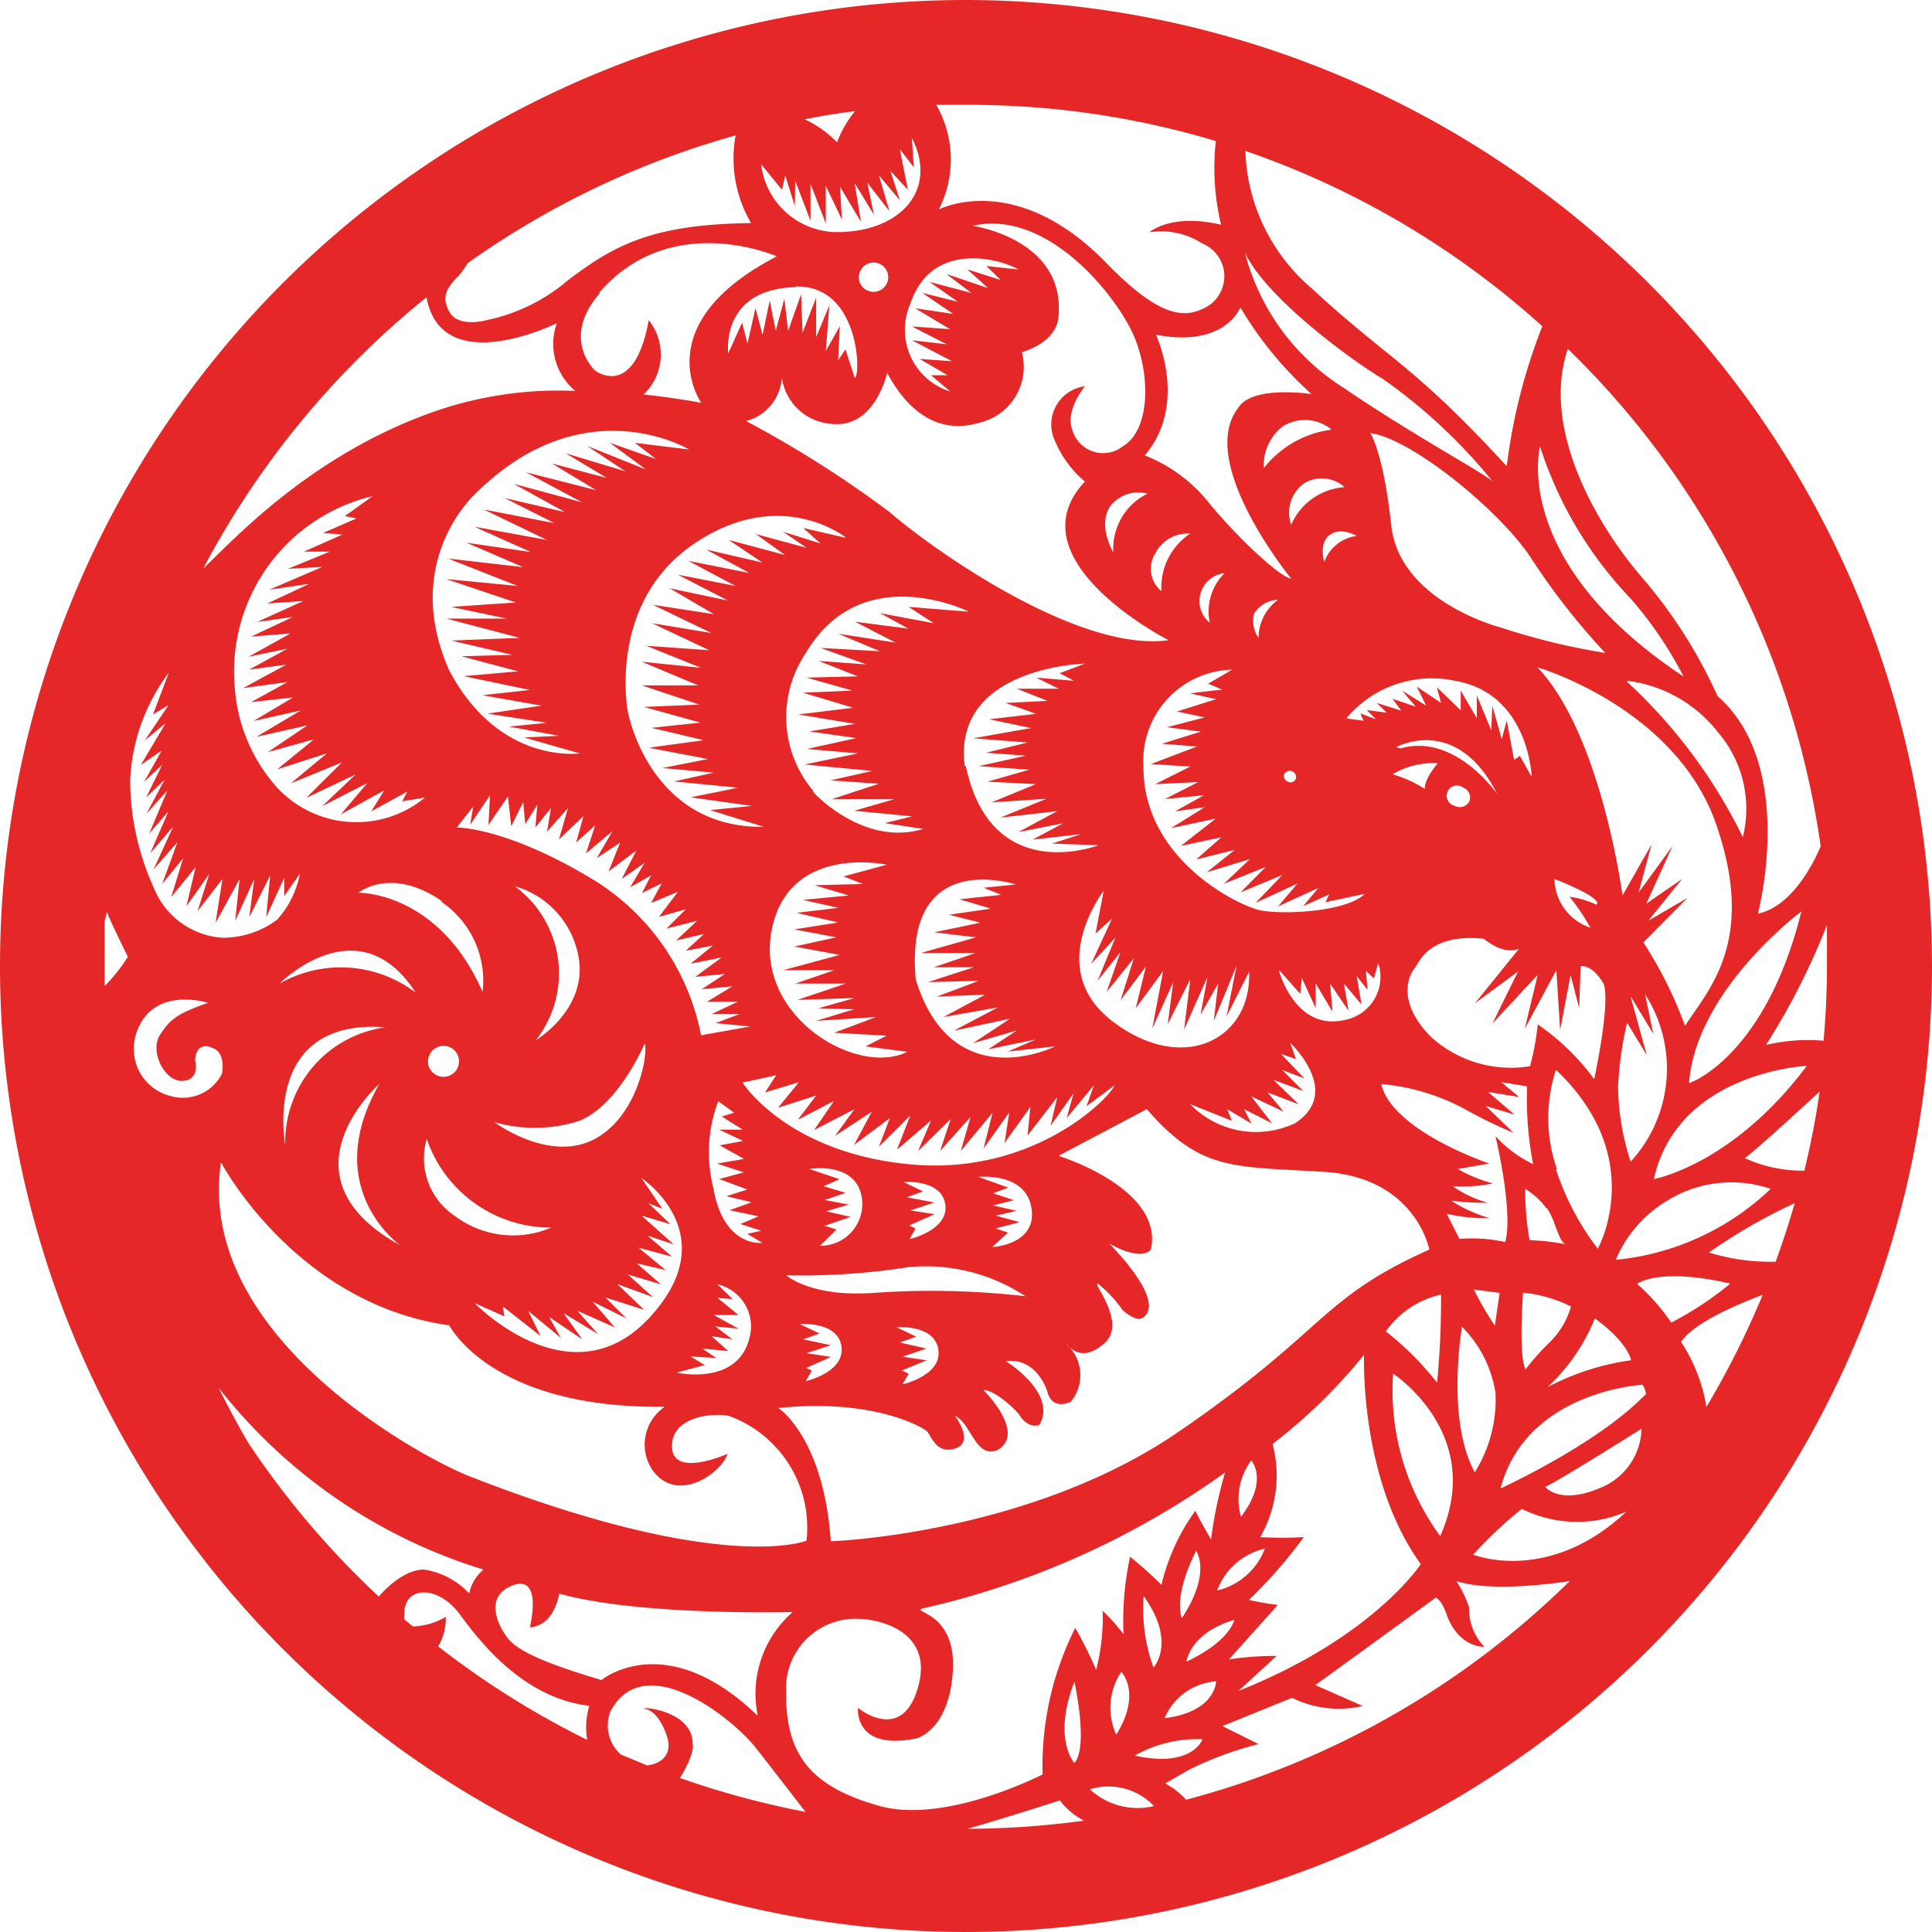 <svg xmlns="http://www.w3.org/2000/svg" viewBox="0 0 92.32 92.32"><defs><style>.cls-1{fill:#e52827;}</style></defs><g id="Layer_2" data-name="Layer 2"><g id="Vector_Graphics" data-name="Vector Graphics"><path class="cls-1" d="M46.16,0A46.16,46.16,0,1,0,92.32,46.16,46.22,46.22,0,0,0,46.16,0ZM5,46.16c0-.71,0-1.42,0-2.13.07-.28.11-.46.11-.46.09.32,1,2.15,1,2.15A8.32,8.32,0,0,1,5,47.12c0-.32,0-.64,0-1ZM84.85,60.29a9.91,9.91,0,0,1-3.19-.44,26.74,26.74,0,0,1,4.1-2.36c-.27.95-.58,1.88-.91,2.8ZM56.68,86a3.93,3.93,0,0,0-1-.78l1.15-.66a16.62,16.62,0,0,1,3.31-1.22l-1.73-.86,3.33-1.35a5.05,5.05,0,0,0,3.38.39l-2.27-1c.83-.59,5.76-4.18,5.76-4.18.31.14.53.85.53.85.6,1.58,1.79,1.5,1.79,1.5a2.59,2.59,0,0,1-.73-1.88,5.26,5.26,0,0,0-.61-1.26c1.62.53,4.55.13,5.42,0A41.13,41.13,0,0,1,56.68,86ZM36.22,82c-4.42-4.27-7.48-1.72-7.48-1.72-2.84-.84-3.92-1.4-4.38-1.89s-1.34-2.07.13-2.63.83,2,.83,2c1.19-.08,1.4-1.61,1.4-1.61,3.85,1.08,11.16.88,11.16.88a5.17,5.17,0,0,0-1.66,5ZM8.09,33.64,6.92,35.38l1-.83-1.19,2,1-.69-.85,1.51.88-.84-.78,1.58.89-.86L7,38.88l1-1.11-.87,2.06.92-1.06-.87,2,1.1-1.28-.94,2.05,1.14-1.3-.73,2,1-1.23-.57,1.86,1.17-1.44L8.91,43.3,10,41.76l-.56,1.78L10.63,42l-.33,2.1L11.45,42,11.24,44,12.15,42l-.24,1.83,1-2-.19,2,.86-1.89,0,.88.75-1.07a4.53,4.53,0,0,1-1.08,2.19,4.34,4.34,0,0,1-2.63.87A3.8,3.8,0,0,1,7.34,42.4a12.47,12.47,0,0,1-1.12-5.15,9.25,9.25,0,0,1,1.85-5.11l-.76,2,.78-.47ZM17,24.79l-1.57.68.94.07-1.85.82,1.24,0-2,.82,1.64-.09-2.53,1.09,1.9-.28-2,.94,1.72-.12-2.2,1L14,29.48l-2,.94,1.88-.15-2,1.11L13.73,31,11.9,32l1.78-.24-2.06,1.12,2.12-.29L12,33.55,14,33.33l-1.88,1.12,2.25-.5-2.12,1.26,2.44-.55L12.8,35.94,15,35.33l-1.75,1.43L15.62,36,13.9,37.43l2.44-1-1.71,1.7L17,37,15.4,38.52l2.15-1.1-1.26,1.49,2.07-1.14-.62,1,1.73-.95-.25.47,1.09-.18a5.16,5.16,0,0,1-7.09-.5,8,8,0,0,1-2-4.75,8.61,8.61,0,0,1,6.58-9.15l-1.32.95.54.11Zm4.87-11.56a3.64,3.64,0,0,0,.47-.65A41.09,41.09,0,0,1,35.15,6.47a6.11,6.11,0,0,0,.74,4.19c-4.65.06-6.48,1-8.76,2.74a8.65,8.65,0,0,1-3.85,1.89s-1.33.39-1.78-.35-.14-1.18.36-1.71Zm50,46.11a7.25,7.25,0,0,0-2.13-.14L69.13,58a8.26,8.26,0,0,0,2.05.21,7.17,7.17,0,0,1-1.83-.83,16.78,16.78,0,0,0,1.76.1,5.68,5.68,0,0,1-1.7-.8,7.35,7.35,0,0,0,1.93-.13,6.91,6.91,0,0,1-1.68-.69l1.51-.26S66.54,54.06,66,51.8A10.32,10.32,0,0,1,70,53a22.29,22.29,0,0,0,2.32,1.13L71,52.85l1.37.41-1.26-1.08,1.48.24-.85-.71,1.23.2a16.53,16.53,0,0,0,.29,3.72,6,6,0,0,1-1.8-1.34s.86,3.56.47,5.05Zm-.44,4a13.94,13.94,0,0,1-1-1.72l1.23.16-.23,1.56Zm-.93,7.06c-1.42-2.48-.64-7-.64-7a5.68,5.68,0,0,1,1.6,3.16,6.52,6.52,0,0,1-1,3.81ZM58.72,79.3l2.34-2.61a12.8,12.8,0,0,1-1.38-.24,22.74,22.74,0,0,0,2.62-3,17.76,17.76,0,0,1-2.08,0A5.91,5.91,0,0,0,60.81,69a26.1,26.1,0,0,0,4.37-4.26s-.23,5.93,2.71,10c0,0-2.25,3.49-8.71,6.06L61,79.13a13.86,13.86,0,0,0-2.3.17Zm-3.58,7a3.33,3.33,0,0,1-3.06-.8,3,3,0,0,1,3.06.8Zm-1.56-6.41s1,1-.24,3a3.09,3.09,0,0,1,.24-3Zm.64,4a6.07,6.07,0,0,1,3.24-.78s-.47,1.39-3.24.78Zm.43-7.62c1.59,2.21.47,3.41.47,3.41a8.15,8.15,0,0,1-.47-3.41Zm1,5.83a2.9,2.9,0,0,1,2.46-1.76s0,1.46-2.46,1.76Zm1.51-8c.7,1.31-.69,3.22-.69,3.22-.39-1.22.69-3.22.69-3.22Zm-.46,5.3s.12-1.34,2.28-2c0,0-.17,1-2.28,2ZM26.34,58.66a4.64,4.64,0,0,1-4.6-.55,3.32,3.32,0,0,1-1.35-3.69,6.27,6.27,0,0,0,5.95,4.24Zm-5.81-8.27a.74.74,0,1,1,.36,1,.73.73,0,0,1-.36-1Zm2.89-12.46-.08,1.49.93-1.36.16,1.42L25,38.33l.1,1.05.58-.93-.1,1.09.75-.93-.19,1.13,1-1.13-.43,1.5L27.88,39l-.35,1.26.91-.82L28,40.78l1.27-1.07L28.52,41l1.11-.73-.55,1.37,1.33-1L29.71,42l1.09-.77-.69,1.17,1-.57-.43.84.94-.46-.51.94,1.29-.54-.91,1.2,1.28-.36-.92.92L33.31,44l-1,.94,1.33-.31-.87.8,1.3-.25L33,46.05l1.49-.3-1.27.93,1.42-.14-1.11.73L35,47.13l-1.22.74,1.47,0L34,48.46l1.33,0-1.14.43,1.66.16-2.35.42a11.24,11.24,0,0,0-4.95-7.31c-4.27-2.64-6.72-2.62-6.72-2.62l.78-1-.14.87.94-1.4ZM38.74,8.81l.72,1.87V8.88l.77,1.61-.09-1.57,1,1.68-.3-1.85.92,1.51-.32-1.54,1.06,1.37L42,8.38l1,1.19-.45-1.4.83.89L43,7.13l.67.87-.1-1.41c1.27,2.45-.51,4.53-3.65,4.5a3.67,3.67,0,0,1-3.55-3.24l1,1.22.15-.69.46,1.46L38,8.64l.73,1.91V8.81ZM55.27,16c3.28.62,4-1.31,4-1.31a17.67,17.67,0,0,0,3.4,4.14s-2.85-.44-3.51.67c-2,2.61,2.54,8.15,2.54,8.15-.59-.08-2.79-2.19-4-3.71a7.36,7.36,0,0,0-3-2.18c2.1-2.45.54-5.76.54-5.76ZM77.94,47.64,79,49.4l-.39-1.89a6.57,6.57,0,0,1-.69,8,11.87,11.87,0,0,1-.6-3.58,16.63,16.63,0,0,1,.43-3.06l.94,1.55-.77-2.79Zm.56-2.58,2.13-2.15L78.76,44l1.62-2-1.71,1.18,1.25-2.75L78.3,42.65l.62-2.3-1.39,2.44s-1-7.67-4.06-10.9c0,0,6.6,1.91,8.54,7.51s-.4,7.91-1.49,9.62a19.8,19.8,0,0,0-2-4Zm-12.19-11-1-.13.44.44L65,34.09l.16.35-.83-.11a5.32,5.32,0,0,1,5.24-1.79c3.5.63,3.62,4.58,3.62,4.58l-.56-1-.28.19L72,34.42l-.24.9-.45-1.6-.05,1.18-.69-1.67,0,1.09L69.8,33l0,.94-1.14-1.1.2.75-1.16-.78.45.91L67,33l.65.77-1.11-.38.42.57-1.17-.37.54.53Zm-25,8.18-2.39.06,1.64.49L38.37,43l1.69.38-2,.24,2,.46-2.1.33,2,.38-2,.44,2.17.4-2.71.73,2.45,0L38,47l2.42,0-2.32.78,2.75-.09-1.75.49,1.71.05L39,48.78l2.86-.18-2,.75,2.51.14L41.36,50l2,.26c-2.44,1.21-7.31-1.72-6.48-5.84s5.49-3.1,5.49-3.1l-2.06.56,1,.39Zm-2.45-4.45a5.46,5.46,0,0,1-.37-6.56c2.67-4.57,7.81-2,7.81-2L43.42,29l1.2.78-2.56-.48,1.35.74-2.55-.33,1.94,1-2.75-.43,2,.84-2.84-.16,2.19.79-2.28-.17,1.87.74-2.45.06,2.2.62-2.37.1,2.4.72-2.62.32,2.71.45-2.18.36,2.24.32-2.36.52L41,36l-2.55.53,3.23.31-2,.45,2.32.16-2.26.74,3,0-1.92.55,2.76.27-1.3.32,1.84.28c-2.87.87-5.25-1.75-5.25-1.75Zm9.71,4.47L47,42.42l.85.34-2,.21,1.5.45-2,.29,1.5.38-2.21.46,2,.24L44,45.54l2.62,0-2,.68,1.92,0-2.2.71,2.43-.06-2,.75,2.31-.09-2,1.07,2.6-.46-2.1,1.11,2.68-.57-1.77,1.17,2.1-.61-1.37.9,2.28-.47-1.35.58L50.42,50c-.16.08-4.94,2.38-6.66-3.19-.59-6.38,4.83-4.53,4.83-4.53ZM46.1,36.6c-.61-4.74,5.75-4.89,5.75-4.89l-1.22.46.69.36-1.8-.15,1.07.53-2,0,1.46.58-2,.1,1.46.52-2.24.26,2,.42-2.77.49,2.61.2-2,.49,1.91.14-2.25.5,2.42.17-2,.57,2.31.12-2.12.87L50,38.17l-2.2.9,2.72-.31-1.86,1,2.14-.42-1.45.78,2.31-.26-1.39.45,2.22.08c-.17.06-5.14,1.91-6.34-3.79Zm6.65,5.91-.4,2.1.79-.72-1,2.17,1.16-1.26-.85,2.06,1.09-1.36-.66,1.9,1.3-1.61-.63,2,1.21-1.61-.49,2,1.31-1.78-.52,2.75,1-2.21-.26,2,1.08-2.16-.3,2.42,1.12-2.52-.33,1.8L58.21,47,58,48.79l1.09-2.65-.48,2.43,1.08-2.14c.12,3.26-3.17,4.93-6.52,2.38s-.39-6.3-.39-6.3ZM58.88,32l-1.15.67.67.28-1.54.18,1.25.28L56.24,34l1.33.28-1.81.47,1.63.21-1.87.58,1.68.13L55,36.51l1.88.12-1.68.84,2.06-.1-1.59.81L57.53,38l-1.38.77,1.42-.2-1.61,1,2.13-.45-1.66,1.3,1.93-.41-1.2,1.06L59,40.61l-1.33,1.07,2.06-.63-1.25,1.18,2-.8-1.2,1.21,2-.83L60,43.14l2-.92-.93,1.09L63,42.43l-.73.87,1.24-.56-.17.37,1.88-.4c-.9.89-4,1-5,.79s-5.6-2.4-5.58-6.87A4.35,4.35,0,0,1,58.88,32ZM55.5,28.25a1.38,1.38,0,0,1-.3-1.8,1.73,1.73,0,0,1,1.67-.95,3.08,3.08,0,0,0-1.37,2.75Zm2.31,1.51a1.34,1.34,0,0,1,.7-2.37,2.59,2.59,0,0,0-.7,2.37Zm2.33.72a1.39,1.39,0,0,1-.21-1.17,1.41,1.41,0,0,1,1.14-.65,2.25,2.25,0,0,0-.93,1.82Zm2.11-7.34a1.62,1.62,0,0,1,2,.14,3,3,0,0,0-2.55,1.79,1.71,1.71,0,0,1,.56-1.93Zm-1.86-.77a2.35,2.35,0,0,1,.91-2,2,2,0,0,1,2.33.16,4.91,4.91,0,0,0-3.24,1.84Zm4.44,3.24a1.89,1.89,0,0,0-1.55,1.25s-.28-.9.26-1.3,1.29.05,1.29.05ZM61.76,36.87a.28.28,0,0,1,.15.37.28.28,0,0,1-.38.11.29.29,0,0,1-.16-.37.3.3,0,0,1,.39-.11ZM58.64,53l1.16.69L59.45,53l1.34.68-1-1.29,1.55.73-.77-.92,1.49.57-1.21-1.17,1.42.53-1-1,1.06.4-1.12-1.17.72.25-.28-.78s2.54,2.36.22,3.85a4.38,4.38,0,0,1-5-.92l2,.8L58.64,53Zm2.49-6.64,1,1.13.08-.75.66,1.43,0-1.18.8,1.35L63.56,47l.88,1.3L64.22,47l.84,1-.23-1.36.52.66-.08-.91.38.36.21-.73a2.1,2.1,0,0,1-1.66,2.73c-2.31.49-3.07-2.32-3.07-2.32Zm5.8-10.6-.21-.06s2.88-1.6,4.82,2.24c0,0-2-2.92-4.61-2.18Zm3.28,2.54a.52.52,0,0,1-.71.2.49.49,0,1,1,.41-.87.51.51,0,0,1,.3.67Zm-1.47-1.87s-.7.78-.65,1.27A5.72,5.72,0,0,0,66.54,37a3.86,3.86,0,0,1,2.2-.53Zm-1.08,9.72c.13-.07.57-1.58,3.25-1.29,0,0,.92.81,1.68.47l-2.11,2.61,2.06-1.52-1.22,2.48,2.16-2.32-.62,2.58,1.51-2.8.18,2.86.5-2.63.41,1.58.07-2s.52-.12,1.07.79c0,0,.44.44-.42,4.61a11.25,11.25,0,0,0-2.7-2.62,12.19,12.19,0,0,1-.37,2,5.7,5.7,0,0,1-4.72-1.39c-1.91-1.93-.85-3.28-.73-3.36ZM76,44.33A2.5,2.5,0,0,1,74.28,42c2.51,1,2,1.23,2,1.23A4.39,4.39,0,0,0,75,42.85a11.08,11.08,0,0,1,1,1.48ZM73.91,57.72c.42.58.53,1.53.88,1.73a11.44,11.44,0,0,0-1.7-.19,13.8,13.8,0,0,1-.21-2.45,3.48,3.48,0,0,1,1,.91Zm.49-1.85a7.41,7.41,0,0,1-.05-4.75c4.44,4.21,2,8.55,2,8.55a12.72,12.72,0,0,1-2-3.8Zm3.35-23.34A6.51,6.51,0,0,1,82.1,35a5.61,5.61,0,0,1,1.18,5,25.08,25.08,0,0,0-5.53-7.42ZM73.59,21.34a18.83,18.83,0,0,0,4.32,7.25,18.64,18.64,0,0,1,2.54,3.74c-8.33-5.53-6.86-11-6.86-11Zm3.12,9.86A31.91,31.91,0,0,1,71.76,30c-.45-.12-4.9-1.39-5.28-4.9s-1-4.4-1-4.4c2,.25,6.34,3.83,7.74,6.06a32.8,32.8,0,0,0,3.47,4.42ZM64.3,18.59a10.83,10.83,0,0,1-4.81-6.51c1.08,2.28,5.49,5.4,6.55,6A25.81,25.81,0,0,1,71.32,23c-.46-.42-3.78-2.2-7-4.39Zm-9.47,5a2.93,2.93,0,0,0-1.63,2.81s-.78-1.31-.14-2.22a1.69,1.69,0,0,1,1.77-.59Zm-1.13-2.3a1.53,1.53,0,0,1-2.46-.75c-.36-.93.6-2.08.6-2.08a1.84,1.84,0,0,0-1.42,2.63,5.19,5.19,0,0,0,1.42,1.92c-3.51,3.76,4,7.58,4,7.58-4.31.61-11.31-4.36-13.33-6.12a52.3,52.3,0,0,0-6.86-4.35,2.29,2.29,0,0,0,1.71-2.08,2.57,2.57,0,0,0,2.32,2.21c2.13.28,2.71-2.43,2.71-2.43.4.71,1.76,3.19,4.44,2.37a2.74,2.74,0,0,0,2-3.36c.21-.07,1.58-.47,1.74-1.61.43-3.79-4.09-4.43-4.09-4.43,3.62-.83,7,3.48,7.76,5.4s.66,4.34-.53,5.1Zm-12.56-8.4a.7.7,0,1,1,.33,1,.69.69,0,0,1-.33-1Zm7.64,0-1.65-.18.69.67-1.6-.51,1,.9-2-.68,1.2.91-2-.53,1.35.95L44.08,14l1.47,1-1.82-.27,1.67,1-1.82-.13,1.65.85-1.65-.19,1.91,1-1.55-.11,1.34.78-.79,0,.92.78a3.09,3.09,0,0,1-1.92-4.17c1.13-3.41,5-1.92,5.29-1.57ZM38,13.69c3.13-.09,3.14,4.39,2.84,4.36l-.44-1.36-.35.53.08-1.63-.67,1.18.17-2.18L39,16.11V14.22l-.65,1.68-.07-1.84-.62,1.75-.18-1.54-.41,1.54-.29-1.45L36.44,16l-.34-1.28-.38,1.7-.26-1-.66,1.46s-.41-3.07,3.23-3.16Zm2.38,12-2-.46.83.74-1.79-.56,1.13.77-2.43-.66,1.39,1-2.69-.72,1.61,1.08-2.69-.62,2.07,1.12-2.92-.58L35.15,28l-2.76-.54,2.4,1.24L32,28.11l2.12,1.24L31.2,28.9,34,30.25l-2.84-.47,2.73,1.29-3-.21,2.6,1.05-2.82-.29,2.69,1.13H30.67l2.75.92-2.65.11,2.7.75-2.34.25,2.5.59L31,35.73l2.83.54-2.18.43,2.46.22-1.9.42,3.06.3L33,38.1l2.93.41-2,.2,2.57.8C31,39.58,30,34,30,34S29,28.83,33.14,26s7.27-.32,7.27-.32ZM24.6,42.35a4.27,4.27,0,0,1,3,3.16c.64,2.63-2,4.2-2,4.2a5.16,5.16,0,0,0-1-7.36Zm3.08,11.21c1.88-.75,3.13-3.7,3.13-3.7.18.57-.4,3.64-2.54,4.64s-4.65-.88-4.65-.88a7,7,0,0,0,4.06-.06Zm-3.61,8.9,1.76,1.38-.59-1.2,1.56,1.29-.56-1L27.82,64l-.89-1.25,1.65,1-1-1.12,1.8.8L28.32,62.2l1.61.8-1-1,1.85.59L29.5,61.36l1.7.62L30,60.9l1.58.47-1.15-1,1.38.32-1.3-1.07,1.6.43-1.16-1,1.24.41-1.53-1.37,1.38.41-1.05-1,.66.26-1-1.47S34.75,59,31,63s-8.32-.73-8.32-.73l1.42.63-.07-.45Zm9.62,2.78L33,64.82l1.22.07-.66-.45,1.24.12L34,63.85,35,64l-.82-.62,1.11.11-1.18-.65,1.18,0-1-.82.72.06-.73-.71a2.06,2.06,0,0,1,1.55,2.49c-.53,2.41-3.5,1.73-3.5,1.73l1.38-.37Zm.41-8.42a6.94,6.94,0,0,1,.22-4.2l.76.55-.59.18,1,.63-1.12,0,1.14.54-1.12.21,1.17.65-1.3.22,1.28.42-1.17.32,1.34.5-1,.32,1.21.29-1.06.38,1.39.29-.87.37,1,.32-.67.15.72.43s-1.83.25-2.34-2.59Zm1.38-5.09,1.61-.35-.53.82,1.62-.49-1,1.22L39,52.35l-.88,1.16,1.73-.9L38.9,54l1.93-1-.93,1.28,1.76-1.16-.85,1.59,1.71-1.28L42,54.79,43.5,53.3l-.64,1.64,1.63-1.4L43.87,55l1.56-1.53L44.92,55l1.46-1.63L45.91,55l1.52-1.83L47,54.88l1.23-1.73L48,54.62l1.24-1.73-.14,1.37,1.42-1.83-.32,1.37,1.1-1.56-.33,1.19,1.3-1.57-.35,1,1.34-1c-.25.63-3.89,4.32-9.75,3.78s-8-3.87-8-3.87ZM43.06,65.5,44.28,65l-1.16-.17,1.15-.39L43,64.15l.78-.28-.94-.45s1.83-.15,2,1.08-1.71,1.65-1.71,1.65l.29-.51-.3-.14Zm-1.49-3.71c-2.86.17-4-.85-4-.85a33.15,33.15,0,0,0,5.84-.39A8.65,8.65,0,0,1,49,61.94a39.29,39.29,0,0,0-7.38-.15Zm-3.08,3.59,1.22-.54-1.17-.18,1.16-.38L38.38,64l.78-.28-.95-.45s1.84-.15,2,1.08S38.5,66,38.5,66l.29-.51-.3-.14Zm.95-6.82,1.21-.41-1.17-.27,1.08-.32-1.15-.22,1-.34-1.05-.32.76-.33-1.44-.49s2.22-.39,2.5,1.36a2,2,0,0,1-2,2.31l.79-.78-.6-.19Zm4,0,1.22-.54-1.16-.18,1.15-.38-1.32-.25.78-.28-.94-.45s1.83-.15,2,1.08-1.71,1.65-1.71,1.65l.29-.51-.3-.14Zm4,1,.73-.66-.6-.2,1.16-.3-1.15-.31,1-.23-1.13-.26,1-.25-1-.33.73-.27-1.43-.51s2.15-.24,2.51,1.35-1.19,1.94-1.81,2Zm-3.2,8.79c.23.11.42,1.17,1.39.87s0-1.57,0-1.57c.8.37,1,2.14,2.09,1.61,1.3-.85-.74-2.85-.74-2.85.73.07,1.69,1.14,1.69,1.14.46.78,1,.54,1,.54.87-1.53-1.61-3.05-1.61-3.05,1.54-.18,2,1.5,2,1.5s.16.84,1.1.45a2,2,0,0,0-.07-2.64.73.73,0,0,1-.13-.17l.13.17c.24.25.8.61,1.67-.15,1.18-1-.75-3.13-.26-2.83a6.1,6.1,0,0,1,1.15,1.24s.63.57.94.37C55.82,62.2,53,59.42,53,59.42c1.65.92,2,.27,2,.27.61-2.91-4.42-4.46-4.42-4.46L54.8,53c2.6,3,4.14,2.72,8.5,3s5,3.71,5,3.71c-5.28,2.37-4.85,3.82-12,8.72s-16.6,5.22-16.6,5.22c-.35-5-2.51-6.37-2.51-6.37,4.67-.48,6.94,1,6.94,1Zm24.62-6.49a41.57,41.57,0,0,1-.19,4.21,14.41,14.41,0,0,0-2.45-2.45,4.41,4.41,0,0,1,2.64-1.76ZM59.3,72.48a3.09,3.09,0,0,1,.49-2.69s.86.91-.49,2.69ZM60.44,74a3.22,3.22,0,0,1-2.28,2,3.2,3.2,0,0,1,2.28-2Zm6.13-8.36S71,68.52,68.82,73.4a11.75,11.75,0,0,1-2.25-7.77Zm6.22-3.87a6.61,6.61,0,0,1,2.28.66A3.9,3.9,0,0,1,74,64.19a12.29,12.29,0,0,0-1.1,1.24c-.35-.63-.12-3.67-.12-3.67ZM76.21,63c1.62,1.18,1.73,2,1.73,2a12,12,0,0,0-4,1.29A9.1,9.1,0,0,0,76.21,63Zm1-2.8a6,6,0,0,1,2.53-2.87,5.8,5.8,0,0,1,4.87-.52,12.44,12.44,0,0,1-7.4,3.39Zm1.82-3.86c1.14-5.13,7.31-5.41,7.31-5.41-3.56,4.75-7.31,5.41-7.31,5.41Zm1.68-4.59c.34-4.46,5.37-8.2,5.37-8.2-1.7,6.84-5.23,8.19-5.37,8.2ZM84,43.66s1.88-7.07-1.93-10.4a23.31,23.31,0,0,0-3.54-5.59c-2.24-2.56-4.91-7.21-3.61-11A41.18,41.18,0,0,1,87,40.44c-.25.6-1.29,2.86-3,3.22ZM72,22.28c-4.5-4.9-5.65-5.1-9.32-8.5a9,9,0,0,1-3.17-6.57,41.16,41.16,0,0,1,14.19,8.38A27.09,27.09,0,0,0,72,22.28ZM58.35,10.74c-2.4-.57-3.43.36-3.43.36a3.59,3.59,0,0,1,2.52.53,1.69,1.69,0,0,1,0,3.14c-1.13.54-2.44,0-4.63-2.26-4.32-4.4-7.95-2.5-7.95-2.5a5.25,5.25,0,0,0-.12-5c.47,0,.93,0,1.4,0A41,41,0,0,1,58.1,6.74a11.57,11.57,0,0,0,.25,4ZM40.86,5.31A5.13,5.13,0,0,0,40,6.8a5.28,5.28,0,0,0-1.55-1.1c.8-.16,1.6-.29,2.41-.39ZM28.62,14c3.43-4,8.5-1.75,8.5-1.75-6.27,3.25-3.61,7-3.61,7-1.31-.25-2.76-.4-2.76-.4A2.62,2.62,0,0,0,31,15.3c-.7,3.84-2.56,2.41-2.56,2.41s-1.68-1.52.23-3.71Zm4.31,7.48-2.59-.32,1,.77-2.2-.77,1.72,1.27-2.8-1.12,1.82,1.21-2.85-.86L29,22.84l-2.62-.69,2.1,1.27-3.34-.85L27.81,24l-3.26-.88L27,24.47l-2.88-.67L26.5,25l-3.37-.65,3,1.45-3.46-.63,2.7,1.21-3.09-.45L25,27.1l-3.59-.41L24.74,28l-3.42-.33,3.33,1.12L21.56,29l2.66.56H21.34l3.49.92-3.26.13,2.91.68-2.43.07,2.71.72-2.6.23,3.16.66-2.27.25,2.82.5-2.58.38,2.85.44-1.82.18,2.4.44-1.67.08L27.7,36s-3.87.56-6.25-4c-2.34-5.34,1.38-8.52,1.38-8.52,5.14-5,10.1-2,10.1-2ZM21.06,43.07a4.56,4.56,0,0,1,2,4.33c-2.11-4.82-5.93-4.74-5.93-4.74s1.55-1.29,4,.41Zm-2.93,8.72c-2.88,5,1,7.72,1,7.72-6-3.31-1-7.72-1-7.72Zm-4.5,2.91s-1.16-6.07,4.8-5.61a5.53,5.53,0,0,0-4.8,5.61ZM13.36,47s3.77-3.81,6.5.43a5.91,5.91,0,0,0-6.5-.43Zm-6.9,2.54c.7-2.52,3.48-1.62,3.48-1.62-1.38.49-1.77.72-2.29,1.52s.22,2.26,1.08,2.21.59-1,.59-1c.09-1,.86-.56.86-.56s.59.14.43,1.21a2.1,2.1,0,0,1-2.54,1.05,2.31,2.31,0,0,1-1.61-2.77Zm4.1,6s3.56,6.77,10.91,7.79c0,0,2,4,10.3,3.89a2.18,2.18,0,0,0-.61,3c1.22,1.74,3.39.08,3.6-.75,0,0-2.65,1.2-2.65-.37s2.38-1.61,2.83-1.4a5.68,5.68,0,0,1,3.6,5.92s-4,1.66-16.14-3.09c-2.07-.81-13.09-6.6-11.84-15Zm27,25.2a3.32,3.32,0,0,1,3.53-3.38c.62,0,3.55.43,2.79,3.22S41,81.61,41,81.61s-.23,2.07,2.79,1.46c0,0,1.56-.37,1.74-3.21s-2-2.8-1.45-3a39.77,39.77,0,0,0,14.46-6.5,20.58,20.58,0,0,0-.67,3.2s-.59-1-.75-1.37a9.89,9.89,0,0,0-1.62,3.54A19.3,19.3,0,0,0,54,74.39a14.25,14.25,0,0,0-.31,3.7,9.55,9.55,0,0,0-1-1.12,10,10,0,0,1-.31,2.82,20,20,0,0,0-1-2,14.63,14.63,0,0,0-1.56,7S45.17,87.19,42,86.29s-4.53-2.37-4.43-5.61Zm13.78,3.5s-1.06-1.13,0-3.88c0,0,.69,3.11,0,3.88ZM50.62,86a3.42,3.42,0,0,0,1.18,1,42.61,42.61,0,0,1-5.58.39c1.44-.4,4.4-1.35,4.4-1.35ZM70.39,74.29a20.37,20.37,0,0,1,2.33-2.19,5.91,5.91,0,0,0,5,.13c-3.74,3.51-7.32,2.06-7.32,2.06ZM76.69,71c-2.14,1-2.85.05-2.85.05.7-.32,4.6-2.78,4.6-2.78A3.12,3.12,0,0,1,76.69,71Zm-5,.17c1.21-4.71,6.8-5,6.8-5a1,1,0,0,1,.16.44c-2.29,2.4-7,4.54-7,4.54Zm6.54-9.83c1.39-.8,4.45,0,4.45,0a15.92,15.92,0,0,1-2.82,1.86,9.72,9.72,0,0,0-1.63-1.85Zm5.14-6c.38-.24,2.68-2.35,3.58-3.18-.18,1.28-.43,2.54-.73,3.78a6.67,6.67,0,0,1-2.85-.6Zm1-5.38A33.09,33.09,0,0,0,87.3,44.2c0,.65,0,1.3,0,2,0,1.19-.06,2.37-.16,3.53a8.75,8.75,0,0,0-2.82.22Zm-64-35.82c.68,4.07,6.24,1.3,6.24,1.3a2.92,2.92,0,0,0,.88,3.24,18.09,18.09,0,0,0-6.78,1c-5.84,2.06-9.51,6.07-11,7.49a41.63,41.63,0,0,1,10.71-13ZM10.46,66.33A25.59,25.59,0,0,0,23.1,75a2.07,2.07,0,0,0-.68,1.14A3.74,3.74,0,0,0,20.26,75c-.94,0-1.85.93-2.16,1.29a41.43,41.43,0,0,1-6.24-7.35c-.87-1.5-1.4-2.6-1.4-2.6ZM20.93,78.69a2.6,2.6,0,0,0,.37-1.43,3.26,3.26,0,0,1-1.57.46l-.41-.34a1.14,1.14,0,0,1,0-.28c0-1.33,1.62-1.37,2.66.05s3.09,4,6.18,4.36a3.6,3.6,0,0,0-.1,1.63,41.3,41.3,0,0,1-7.1-4.45Zm8.17,3.23c1.56-3.31,5.92.2,7,1.58s2.39,3.08,2.39,3.08l0,0a41.64,41.64,0,0,1-6-1.62c.75-1.23.61-1.63.61-1.63,0-1.71-2.82-1.8-2.23-1.66s.92,1.08.92,1.08c.46,1.07-.19,1.53-.87,1.61l-1.25-.52a1.84,1.84,0,0,1-.52-2Zm51.23-17.8c.72-1.06,3.27-2,3.9-2.25a41.29,41.29,0,0,1-2.69,5.36,8,8,0,0,0-1.21-3.11Z"/></g></g></svg>